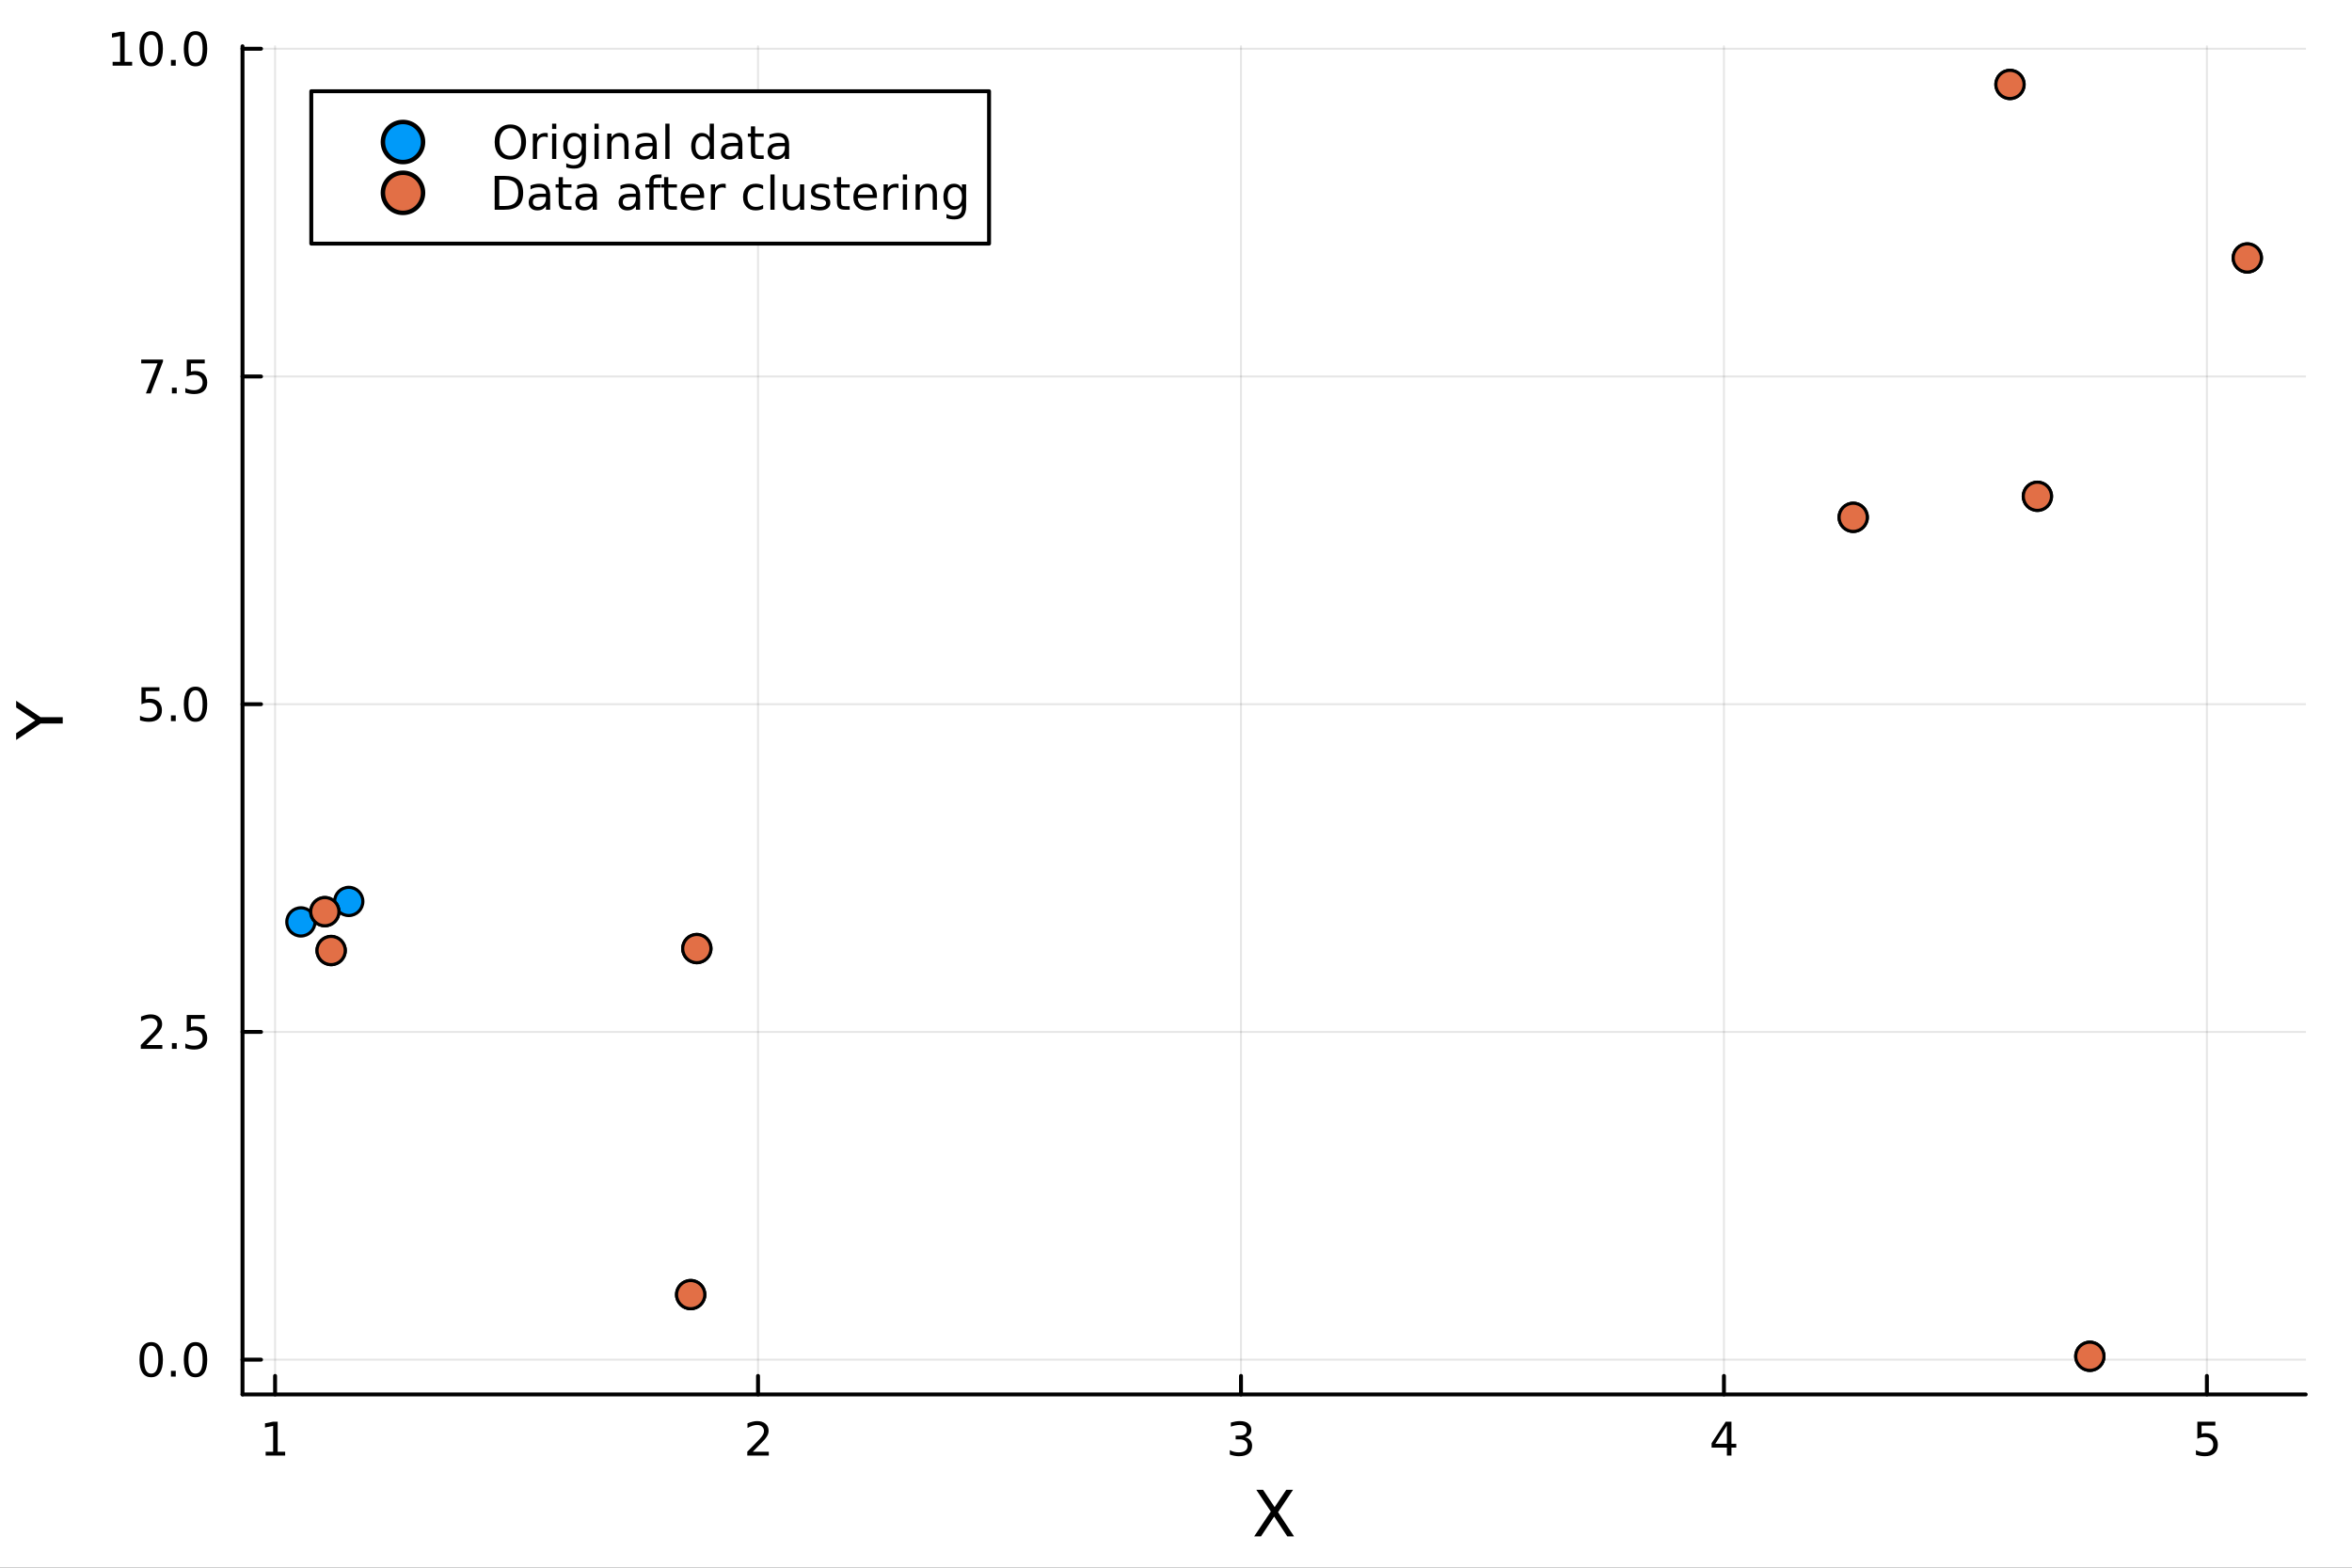 <?xml version="1.0" encoding="utf-8"?>
<svg xmlns="http://www.w3.org/2000/svg" xmlns:xlink="http://www.w3.org/1999/xlink" width="600" height="400" viewBox="0 0 2400 1600">
<rect x="0" y="0" width="2400" height="1600" fill="#333333" stroke="none"/>
<defs>
  <clipPath id="clip450">
    <rect x="0" y="0" width="2400" height="1600"/>
  </clipPath>
</defs>
<path clip-path="url(#clip450)" d="M0 1600 L2400 1600 L2400 0 L0 0  Z" fill="#ffffff" fill-rule="evenodd" fill-opacity="1"/>
<defs>
  <clipPath id="clip451">
    <rect x="480" y="0" width="1681" height="1600"/>
  </clipPath>
</defs>
<path clip-path="url(#clip450)" d="M247.459 1423.18 L2352.76 1423.18 L2352.76 47.244 L247.459 47.244  Z" fill="#ffffff" fill-rule="evenodd" fill-opacity="1"/>
<defs>
  <clipPath id="clip452">
    <rect x="247" y="47" width="2106" height="1377"/>
  </clipPath>
</defs>
<polyline clip-path="url(#clip452)" style="stroke:#000000; stroke-linecap:round; stroke-linejoin:round; stroke-width:2; stroke-opacity:0.1; fill:none" points="280.693,1423.18 280.693,47.244 "/>
<polyline clip-path="url(#clip452)" style="stroke:#000000; stroke-linecap:round; stroke-linejoin:round; stroke-width:2; stroke-opacity:0.1; fill:none" points="773.501,1423.18 773.501,47.244 "/>
<polyline clip-path="url(#clip452)" style="stroke:#000000; stroke-linecap:round; stroke-linejoin:round; stroke-width:2; stroke-opacity:0.1; fill:none" points="1266.31,1423.18 1266.31,47.244 "/>
<polyline clip-path="url(#clip452)" style="stroke:#000000; stroke-linecap:round; stroke-linejoin:round; stroke-width:2; stroke-opacity:0.1; fill:none" points="1759.12,1423.18 1759.12,47.244 "/>
<polyline clip-path="url(#clip452)" style="stroke:#000000; stroke-linecap:round; stroke-linejoin:round; stroke-width:2; stroke-opacity:0.1; fill:none" points="2251.93,1423.18 2251.93,47.244 "/>
<polyline clip-path="url(#clip450)" style="stroke:#000000; stroke-linecap:round; stroke-linejoin:round; stroke-width:4; stroke-opacity:1; fill:none" points="247.459,1423.18 2352.76,1423.18 "/>
<polyline clip-path="url(#clip450)" style="stroke:#000000; stroke-linecap:round; stroke-linejoin:round; stroke-width:4; stroke-opacity:1; fill:none" points="280.693,1423.18 280.693,1404.28 "/>
<polyline clip-path="url(#clip450)" style="stroke:#000000; stroke-linecap:round; stroke-linejoin:round; stroke-width:4; stroke-opacity:1; fill:none" points="773.501,1423.18 773.501,1404.28 "/>
<polyline clip-path="url(#clip450)" style="stroke:#000000; stroke-linecap:round; stroke-linejoin:round; stroke-width:4; stroke-opacity:1; fill:none" points="1266.31,1423.18 1266.31,1404.28 "/>
<polyline clip-path="url(#clip450)" style="stroke:#000000; stroke-linecap:round; stroke-linejoin:round; stroke-width:4; stroke-opacity:1; fill:none" points="1759.12,1423.18 1759.12,1404.28 "/>
<polyline clip-path="url(#clip450)" style="stroke:#000000; stroke-linecap:round; stroke-linejoin:round; stroke-width:4; stroke-opacity:1; fill:none" points="2251.93,1423.18 2251.93,1404.28 "/>
<path clip-path="url(#clip450)" d="M271.075 1481.64 L278.713 1481.64 L278.713 1455.28 L270.403 1456.95 L270.403 1452.69 L278.667 1451.02 L283.343 1451.02 L283.343 1481.64 L290.982 1481.64 L290.982 1485.58 L271.075 1485.58 L271.075 1481.64 Z" fill="#000000" fill-rule="nonzero" fill-opacity="1" /><path clip-path="url(#clip450)" d="M768.154 1481.64 L784.473 1481.64 L784.473 1485.58 L762.529 1485.58 L762.529 1481.64 Q765.191 1478.89 769.774 1474.26 Q774.381 1469.61 775.561 1468.27 Q777.807 1465.74 778.686 1464.01 Q779.589 1462.25 779.589 1460.56 Q779.589 1457.8 777.644 1456.07 Q775.723 1454.33 772.621 1454.33 Q770.422 1454.33 767.969 1455.09 Q765.538 1455.86 762.76 1457.41 L762.76 1452.69 Q765.584 1451.55 768.038 1450.97 Q770.492 1450.39 772.529 1450.39 Q777.899 1450.39 781.094 1453.08 Q784.288 1455.77 784.288 1460.26 Q784.288 1462.39 783.478 1464.31 Q782.691 1466.2 780.584 1468.8 Q780.006 1469.47 776.904 1472.69 Q773.802 1475.88 768.154 1481.64 Z" fill="#000000" fill-rule="nonzero" fill-opacity="1" /><path clip-path="url(#clip450)" d="M1270.56 1466.95 Q1273.91 1467.66 1275.79 1469.93 Q1277.69 1472.2 1277.69 1475.53 Q1277.69 1480.65 1274.17 1483.45 Q1270.65 1486.25 1264.17 1486.25 Q1261.99 1486.25 1259.68 1485.81 Q1257.39 1485.39 1254.93 1484.54 L1254.93 1480.02 Q1256.88 1481.16 1259.19 1481.74 Q1261.51 1482.32 1264.03 1482.32 Q1268.43 1482.32 1270.72 1480.58 Q1273.03 1478.84 1273.03 1475.53 Q1273.03 1472.48 1270.88 1470.77 Q1268.75 1469.03 1264.93 1469.03 L1260.9 1469.03 L1260.9 1465.19 L1265.12 1465.19 Q1268.57 1465.19 1270.4 1463.82 Q1272.22 1462.43 1272.22 1459.84 Q1272.22 1457.18 1270.33 1455.77 Q1268.45 1454.33 1264.93 1454.33 Q1263.01 1454.33 1260.81 1454.75 Q1258.61 1455.16 1255.97 1456.04 L1255.97 1451.88 Q1258.64 1451.14 1260.95 1450.77 Q1263.29 1450.39 1265.35 1450.39 Q1270.67 1450.39 1273.77 1452.83 Q1276.88 1455.23 1276.88 1459.35 Q1276.88 1462.22 1275.23 1464.21 Q1273.59 1466.18 1270.56 1466.95 Z" fill="#000000" fill-rule="nonzero" fill-opacity="1" /><path clip-path="url(#clip450)" d="M1762.13 1455.09 L1750.32 1473.54 L1762.13 1473.54 L1762.13 1455.09 M1760.9 1451.02 L1766.78 1451.02 L1766.78 1473.54 L1771.71 1473.54 L1771.71 1477.43 L1766.78 1477.43 L1766.78 1485.58 L1762.13 1485.58 L1762.13 1477.43 L1746.53 1477.43 L1746.53 1472.92 L1760.9 1451.02 Z" fill="#000000" fill-rule="nonzero" fill-opacity="1" /><path clip-path="url(#clip450)" d="M2242.2 1451.02 L2260.56 1451.02 L2260.56 1454.96 L2246.49 1454.96 L2246.49 1463.43 Q2247.51 1463.08 2248.52 1462.92 Q2249.54 1462.73 2250.56 1462.73 Q2256.35 1462.73 2259.73 1465.9 Q2263.11 1469.08 2263.11 1474.49 Q2263.11 1480.07 2259.63 1483.17 Q2256.16 1486.25 2249.84 1486.25 Q2247.67 1486.25 2245.4 1485.88 Q2243.15 1485.51 2240.75 1484.77 L2240.75 1480.07 Q2242.83 1481.2 2245.05 1481.76 Q2247.27 1482.32 2249.75 1482.32 Q2253.76 1482.32 2256.09 1480.21 Q2258.43 1478.1 2258.43 1474.49 Q2258.43 1470.88 2256.09 1468.77 Q2253.76 1466.67 2249.75 1466.67 Q2247.88 1466.67 2246 1467.08 Q2244.15 1467.5 2242.2 1468.38 L2242.2 1451.02 Z" fill="#000000" fill-rule="nonzero" fill-opacity="1" /><path clip-path="url(#clip450)" d="M1281.93 1520.52 L1288.84 1520.52 L1300.65 1538.19 L1312.52 1520.52 L1319.43 1520.52 L1304.15 1543.34 L1320.45 1568.04 L1313.54 1568.04 L1300.17 1547.83 L1286.71 1568.04 L1279.77 1568.04 L1296.73 1542.68 L1281.93 1520.52 Z" fill="#000000" fill-rule="nonzero" fill-opacity="1" /><polyline clip-path="url(#clip452)" style="stroke:#000000; stroke-linecap:round; stroke-linejoin:round; stroke-width:2; stroke-opacity:0.1; fill:none" points="247.459,1387.69 2352.76,1387.69 "/>
<polyline clip-path="url(#clip452)" style="stroke:#000000; stroke-linecap:round; stroke-linejoin:round; stroke-width:2; stroke-opacity:0.1; fill:none" points="247.459,1053.2 2352.76,1053.2 "/>
<polyline clip-path="url(#clip452)" style="stroke:#000000; stroke-linecap:round; stroke-linejoin:round; stroke-width:2; stroke-opacity:0.1; fill:none" points="247.459,718.719 2352.76,718.719 "/>
<polyline clip-path="url(#clip452)" style="stroke:#000000; stroke-linecap:round; stroke-linejoin:round; stroke-width:2; stroke-opacity:0.1; fill:none" points="247.459,384.233 2352.76,384.233 "/>
<polyline clip-path="url(#clip452)" style="stroke:#000000; stroke-linecap:round; stroke-linejoin:round; stroke-width:2; stroke-opacity:0.1; fill:none" points="247.459,49.748 2352.76,49.748 "/>
<polyline clip-path="url(#clip450)" style="stroke:#000000; stroke-linecap:round; stroke-linejoin:round; stroke-width:4; stroke-opacity:1; fill:none" points="247.459,1423.18 247.459,47.244 "/>
<polyline clip-path="url(#clip450)" style="stroke:#000000; stroke-linecap:round; stroke-linejoin:round; stroke-width:4; stroke-opacity:1; fill:none" points="247.459,1387.69 266.356,1387.69 "/>
<polyline clip-path="url(#clip450)" style="stroke:#000000; stroke-linecap:round; stroke-linejoin:round; stroke-width:4; stroke-opacity:1; fill:none" points="247.459,1053.2 266.356,1053.2 "/>
<polyline clip-path="url(#clip450)" style="stroke:#000000; stroke-linecap:round; stroke-linejoin:round; stroke-width:4; stroke-opacity:1; fill:none" points="247.459,718.719 266.356,718.719 "/>
<polyline clip-path="url(#clip450)" style="stroke:#000000; stroke-linecap:round; stroke-linejoin:round; stroke-width:4; stroke-opacity:1; fill:none" points="247.459,384.233 266.356,384.233 "/>
<polyline clip-path="url(#clip450)" style="stroke:#000000; stroke-linecap:round; stroke-linejoin:round; stroke-width:4; stroke-opacity:1; fill:none" points="247.459,49.748 266.356,49.748 "/>
<path clip-path="url(#clip450)" d="M154.283 1373.49 Q150.672 1373.49 148.843 1377.05 Q147.038 1380.59 147.038 1387.72 Q147.038 1394.83 148.843 1398.4 Q150.672 1401.94 154.283 1401.94 Q157.917 1401.94 159.723 1398.4 Q161.552 1394.83 161.552 1387.72 Q161.552 1380.59 159.723 1377.05 Q157.917 1373.49 154.283 1373.49 M154.283 1369.78 Q160.093 1369.78 163.149 1374.39 Q166.227 1378.97 166.227 1387.72 Q166.227 1396.45 163.149 1401.06 Q160.093 1405.64 154.283 1405.64 Q148.473 1405.64 145.394 1401.06 Q142.339 1396.45 142.339 1387.72 Q142.339 1378.97 145.394 1374.39 Q148.473 1369.78 154.283 1369.78 Z" fill="#000000" fill-rule="nonzero" fill-opacity="1" /><path clip-path="url(#clip450)" d="M174.445 1399.09 L179.329 1399.09 L179.329 1404.97 L174.445 1404.97 L174.445 1399.09 Z" fill="#000000" fill-rule="nonzero" fill-opacity="1" /><path clip-path="url(#clip450)" d="M199.514 1373.49 Q195.903 1373.49 194.075 1377.05 Q192.269 1380.59 192.269 1387.72 Q192.269 1394.83 194.075 1398.4 Q195.903 1401.94 199.514 1401.94 Q203.149 1401.94 204.954 1398.4 Q206.783 1394.83 206.783 1387.72 Q206.783 1380.59 204.954 1377.05 Q203.149 1373.49 199.514 1373.49 M199.514 1369.78 Q205.324 1369.78 208.38 1374.39 Q211.459 1378.97 211.459 1387.72 Q211.459 1396.45 208.38 1401.06 Q205.324 1405.64 199.514 1405.64 Q193.704 1405.64 190.625 1401.06 Q187.57 1396.45 187.57 1387.72 Q187.57 1378.97 190.625 1374.39 Q193.704 1369.78 199.514 1369.78 Z" fill="#000000" fill-rule="nonzero" fill-opacity="1" /><path clip-path="url(#clip450)" d="M149.306 1066.55 L165.626 1066.55 L165.626 1070.48 L143.681 1070.48 L143.681 1066.55 Q146.343 1063.79 150.927 1059.16 Q155.533 1054.51 156.714 1053.17 Q158.959 1050.65 159.839 1048.91 Q160.741 1047.15 160.741 1045.46 Q160.741 1042.71 158.797 1040.97 Q156.876 1039.23 153.774 1039.23 Q151.575 1039.23 149.121 1040 Q146.691 1040.76 143.913 1042.31 L143.913 1037.59 Q146.737 1036.46 149.191 1035.88 Q151.644 1035.3 153.681 1035.3 Q159.052 1035.3 162.246 1037.98 Q165.44 1040.67 165.44 1045.16 Q165.44 1047.29 164.63 1049.21 Q163.843 1051.11 161.737 1053.7 Q161.158 1054.37 158.056 1057.59 Q154.954 1060.79 149.306 1066.55 Z" fill="#000000" fill-rule="nonzero" fill-opacity="1" /><path clip-path="url(#clip450)" d="M175.44 1064.6 L180.325 1064.6 L180.325 1070.48 L175.44 1070.48 L175.44 1064.6 Z" fill="#000000" fill-rule="nonzero" fill-opacity="1" /><path clip-path="url(#clip450)" d="M190.556 1035.92 L208.912 1035.92 L208.912 1039.86 L194.838 1039.86 L194.838 1048.33 Q195.857 1047.98 196.875 1047.82 Q197.894 1047.64 198.912 1047.64 Q204.699 1047.64 208.079 1050.81 Q211.459 1053.98 211.459 1059.4 Q211.459 1064.97 207.987 1068.08 Q204.514 1071.16 198.195 1071.16 Q196.019 1071.16 193.75 1070.78 Q191.505 1070.41 189.098 1069.67 L189.098 1064.97 Q191.181 1066.11 193.403 1066.66 Q195.625 1067.22 198.102 1067.22 Q202.107 1067.22 204.445 1065.11 Q206.783 1063.01 206.783 1059.4 Q206.783 1055.79 204.445 1053.68 Q202.107 1051.57 198.102 1051.57 Q196.227 1051.57 194.352 1051.99 Q192.5 1052.41 190.556 1053.29 L190.556 1035.92 Z" fill="#000000" fill-rule="nonzero" fill-opacity="1" /><path clip-path="url(#clip450)" d="M144.329 701.439 L162.686 701.439 L162.686 705.374 L148.612 705.374 L148.612 713.846 Q149.63 713.499 150.649 713.337 Q151.667 713.152 152.686 713.152 Q158.473 713.152 161.852 716.323 Q165.232 719.494 165.232 724.911 Q165.232 730.489 161.76 733.591 Q158.288 736.67 151.968 736.67 Q149.792 736.67 147.524 736.3 Q145.279 735.929 142.871 735.189 L142.871 730.489 Q144.954 731.624 147.177 732.179 Q149.399 732.735 151.876 732.735 Q155.88 732.735 158.218 730.628 Q160.556 728.522 160.556 724.911 Q160.556 721.3 158.218 719.193 Q155.88 717.087 151.876 717.087 Q150.001 717.087 148.126 717.503 Q146.274 717.92 144.329 718.8 L144.329 701.439 Z" fill="#000000" fill-rule="nonzero" fill-opacity="1" /><path clip-path="url(#clip450)" d="M174.445 730.119 L179.329 730.119 L179.329 735.999 L174.445 735.999 L174.445 730.119 Z" fill="#000000" fill-rule="nonzero" fill-opacity="1" /><path clip-path="url(#clip450)" d="M199.514 704.517 Q195.903 704.517 194.075 708.082 Q192.269 711.624 192.269 718.753 Q192.269 725.86 194.075 729.425 Q195.903 732.966 199.514 732.966 Q203.149 732.966 204.954 729.425 Q206.783 725.86 206.783 718.753 Q206.783 711.624 204.954 708.082 Q203.149 704.517 199.514 704.517 M199.514 700.814 Q205.324 700.814 208.38 705.42 Q211.459 710.003 211.459 718.753 Q211.459 727.48 208.38 732.087 Q205.324 736.67 199.514 736.67 Q193.704 736.67 190.625 732.087 Q187.57 727.48 187.57 718.753 Q187.57 710.003 190.625 705.42 Q193.704 700.814 199.514 700.814 Z" fill="#000000" fill-rule="nonzero" fill-opacity="1" /><path clip-path="url(#clip450)" d="M144.098 366.953 L166.32 366.953 L166.32 368.944 L153.774 401.513 L148.89 401.513 L160.695 370.889 L144.098 370.889 L144.098 366.953 Z" fill="#000000" fill-rule="nonzero" fill-opacity="1" /><path clip-path="url(#clip450)" d="M175.44 395.634 L180.325 395.634 L180.325 401.513 L175.44 401.513 L175.44 395.634 Z" fill="#000000" fill-rule="nonzero" fill-opacity="1" /><path clip-path="url(#clip450)" d="M190.556 366.953 L208.912 366.953 L208.912 370.889 L194.838 370.889 L194.838 379.361 Q195.857 379.014 196.875 378.852 Q197.894 378.666 198.912 378.666 Q204.699 378.666 208.079 381.838 Q211.459 385.009 211.459 390.426 Q211.459 396.004 207.987 399.106 Q204.514 402.185 198.195 402.185 Q196.019 402.185 193.75 401.814 Q191.505 401.444 189.098 400.703 L189.098 396.004 Q191.181 397.138 193.403 397.694 Q195.625 398.25 198.102 398.25 Q202.107 398.25 204.445 396.143 Q206.783 394.037 206.783 390.426 Q206.783 386.814 204.445 384.708 Q202.107 382.601 198.102 382.601 Q196.227 382.601 194.352 383.018 Q192.5 383.435 190.556 384.314 L190.556 366.953 Z" fill="#000000" fill-rule="nonzero" fill-opacity="1" /><path clip-path="url(#clip450)" d="M114.931 63.093 L122.57 63.093 L122.57 36.727 L114.26 38.394 L114.26 34.135 L122.524 32.468 L127.2 32.468 L127.2 63.093 L134.839 63.093 L134.839 67.028 L114.931 67.028 L114.931 63.093 Z" fill="#000000" fill-rule="nonzero" fill-opacity="1" /><path clip-path="url(#clip450)" d="M154.283 35.547 Q150.672 35.547 148.843 39.112 Q147.038 42.653 147.038 49.783 Q147.038 56.889 148.843 60.454 Q150.672 63.996 154.283 63.996 Q157.917 63.996 159.723 60.454 Q161.552 56.889 161.552 49.783 Q161.552 42.653 159.723 39.112 Q157.917 35.547 154.283 35.547 M154.283 31.843 Q160.093 31.843 163.149 36.45 Q166.227 41.033 166.227 49.783 Q166.227 58.51 163.149 63.116 Q160.093 67.699 154.283 67.699 Q148.473 67.699 145.394 63.116 Q142.339 58.51 142.339 49.783 Q142.339 41.033 145.394 36.45 Q148.473 31.843 154.283 31.843 Z" fill="#000000" fill-rule="nonzero" fill-opacity="1" /><path clip-path="url(#clip450)" d="M174.445 61.148 L179.329 61.148 L179.329 67.028 L174.445 67.028 L174.445 61.148 Z" fill="#000000" fill-rule="nonzero" fill-opacity="1" /><path clip-path="url(#clip450)" d="M199.514 35.547 Q195.903 35.547 194.075 39.112 Q192.269 42.653 192.269 49.783 Q192.269 56.889 194.075 60.454 Q195.903 63.996 199.514 63.996 Q203.149 63.996 204.954 60.454 Q206.783 56.889 206.783 49.783 Q206.783 42.653 204.954 39.112 Q203.149 35.547 199.514 35.547 M199.514 31.843 Q205.324 31.843 208.38 36.45 Q211.459 41.033 211.459 49.783 Q211.459 58.51 208.38 63.116 Q205.324 67.699 199.514 67.699 Q193.704 67.699 190.625 63.116 Q187.57 58.51 187.57 49.783 Q187.57 41.033 190.625 36.45 Q193.704 31.843 199.514 31.843 Z" fill="#000000" fill-rule="nonzero" fill-opacity="1" /><path clip-path="url(#clip450)" d="M16.484 755.248 L16.484 748.341 L36.027 735.164 L16.484 722.083 L16.484 715.176 L41.374 731.981 L64.004 731.981 L64.004 738.443 L41.374 738.443 L16.484 755.248 Z" fill="#000000" fill-rule="nonzero" fill-opacity="1" /><circle clip-path="url(#clip452)" cx="704.778" cy="1321.3" r="14.4" fill="#009af9" fill-rule="evenodd" fill-opacity="1" stroke="#000000" stroke-opacity="1" stroke-width="3.2"/>
<circle clip-path="url(#clip452)" cx="307.043" cy="940.914" r="14.4" fill="#009af9" fill-rule="evenodd" fill-opacity="1" stroke="#000000" stroke-opacity="1" stroke-width="3.2"/>
<circle clip-path="url(#clip452)" cx="355.867" cy="920.012" r="14.4" fill="#009af9" fill-rule="evenodd" fill-opacity="1" stroke="#000000" stroke-opacity="1" stroke-width="3.2"/>
<circle clip-path="url(#clip452)" cx="711.037" cy="968.127" r="14.4" fill="#009af9" fill-rule="evenodd" fill-opacity="1" stroke="#000000" stroke-opacity="1" stroke-width="3.2"/>
<circle clip-path="url(#clip452)" cx="337.885" cy="970.117" r="14.4" fill="#009af9" fill-rule="evenodd" fill-opacity="1" stroke="#000000" stroke-opacity="1" stroke-width="3.2"/>
<circle clip-path="url(#clip452)" cx="2293.17" cy="263.284" r="14.4" fill="#009af9" fill-rule="evenodd" fill-opacity="1" stroke="#000000" stroke-opacity="1" stroke-width="3.2"/>
<circle clip-path="url(#clip452)" cx="2051.01" cy="86.186" r="14.4" fill="#009af9" fill-rule="evenodd" fill-opacity="1" stroke="#000000" stroke-opacity="1" stroke-width="3.2"/>
<circle clip-path="url(#clip452)" cx="2078.98" cy="506.52" r="14.4" fill="#009af9" fill-rule="evenodd" fill-opacity="1" stroke="#000000" stroke-opacity="1" stroke-width="3.2"/>
<circle clip-path="url(#clip452)" cx="1891.02" cy="527.988" r="14.4" fill="#009af9" fill-rule="evenodd" fill-opacity="1" stroke="#000000" stroke-opacity="1" stroke-width="3.2"/>
<circle clip-path="url(#clip452)" cx="2132.51" cy="1384.24" r="14.4" fill="#009af9" fill-rule="evenodd" fill-opacity="1" stroke="#000000" stroke-opacity="1" stroke-width="3.2"/>
<circle clip-path="url(#clip452)" cx="704.778" cy="1321.3" r="14.4" fill="#e26f46" fill-rule="evenodd" fill-opacity="1" stroke="#000000" stroke-opacity="1" stroke-width="3.2"/>
<circle clip-path="url(#clip452)" cx="331.455" cy="930.463" r="14.4" fill="#e26f46" fill-rule="evenodd" fill-opacity="1" stroke="#000000" stroke-opacity="1" stroke-width="3.2"/>
<circle clip-path="url(#clip452)" cx="331.455" cy="930.463" r="14.4" fill="#e26f46" fill-rule="evenodd" fill-opacity="1" stroke="#000000" stroke-opacity="1" stroke-width="3.2"/>
<circle clip-path="url(#clip452)" cx="711.037" cy="968.127" r="14.4" fill="#e26f46" fill-rule="evenodd" fill-opacity="1" stroke="#000000" stroke-opacity="1" stroke-width="3.2"/>
<circle clip-path="url(#clip452)" cx="337.885" cy="970.117" r="14.4" fill="#e26f46" fill-rule="evenodd" fill-opacity="1" stroke="#000000" stroke-opacity="1" stroke-width="3.2"/>
<circle clip-path="url(#clip452)" cx="2293.17" cy="263.284" r="14.4" fill="#e26f46" fill-rule="evenodd" fill-opacity="1" stroke="#000000" stroke-opacity="1" stroke-width="3.2"/>
<circle clip-path="url(#clip452)" cx="2051.01" cy="86.186" r="14.4" fill="#e26f46" fill-rule="evenodd" fill-opacity="1" stroke="#000000" stroke-opacity="1" stroke-width="3.2"/>
<circle clip-path="url(#clip452)" cx="2078.98" cy="506.52" r="14.4" fill="#e26f46" fill-rule="evenodd" fill-opacity="1" stroke="#000000" stroke-opacity="1" stroke-width="3.2"/>
<circle clip-path="url(#clip452)" cx="1891.02" cy="527.988" r="14.4" fill="#e26f46" fill-rule="evenodd" fill-opacity="1" stroke="#000000" stroke-opacity="1" stroke-width="3.2"/>
<circle clip-path="url(#clip452)" cx="2132.51" cy="1384.24" r="14.4" fill="#e26f46" fill-rule="evenodd" fill-opacity="1" stroke="#000000" stroke-opacity="1" stroke-width="3.2"/>
<path clip-path="url(#clip450)" d="M317.635 248.629 L1009.23 248.629 L1009.23 93.109 L317.635 93.109  Z" fill="#ffffff" fill-rule="evenodd" fill-opacity="1"/>
<polyline clip-path="url(#clip450)" style="stroke:#000000; stroke-linecap:round; stroke-linejoin:round; stroke-width:4; stroke-opacity:1; fill:none" points="317.635,248.629 1009.23,248.629 1009.23,93.109 317.635,93.109 317.635,248.629 "/>
<circle clip-path="url(#clip450)" cx="411.204" cy="144.949" r="20.48" fill="#009af9" fill-rule="evenodd" fill-opacity="1" stroke="#000000" stroke-opacity="1" stroke-width="4.551"/>
<path clip-path="url(#clip450)" d="M520.791 130.84 Q515.699 130.84 512.689 134.636 Q509.703 138.432 509.703 144.983 Q509.703 151.511 512.689 155.307 Q515.699 159.104 520.791 159.104 Q525.884 159.104 528.847 155.307 Q531.833 151.511 531.833 144.983 Q531.833 138.432 528.847 134.636 Q525.884 130.84 520.791 130.84 M520.791 127.044 Q528.06 127.044 532.412 131.928 Q536.763 136.789 536.763 144.983 Q536.763 153.155 532.412 158.039 Q528.06 162.9 520.791 162.9 Q513.5 162.9 509.125 158.039 Q504.773 153.178 504.773 144.983 Q504.773 136.789 509.125 131.928 Q513.5 127.044 520.791 127.044 Z" fill="#000000" fill-rule="nonzero" fill-opacity="1" /><path clip-path="url(#clip450)" d="M558.916 140.284 Q558.198 139.868 557.342 139.682 Q556.509 139.474 555.49 139.474 Q551.879 139.474 549.935 141.835 Q548.013 144.173 548.013 148.571 L548.013 162.229 L543.731 162.229 L543.731 136.303 L548.013 136.303 L548.013 140.331 Q549.356 137.969 551.509 136.835 Q553.661 135.678 556.74 135.678 Q557.18 135.678 557.712 135.747 Q558.245 135.794 558.893 135.909 L558.916 140.284 Z" fill="#000000" fill-rule="nonzero" fill-opacity="1" /><path clip-path="url(#clip450)" d="M563.384 136.303 L567.643 136.303 L567.643 162.229 L563.384 162.229 L563.384 136.303 M563.384 126.21 L567.643 126.21 L567.643 131.604 L563.384 131.604 L563.384 126.21 Z" fill="#000000" fill-rule="nonzero" fill-opacity="1" /><path clip-path="url(#clip450)" d="M593.615 148.965 Q593.615 144.335 591.694 141.789 Q589.796 139.243 586.346 139.243 Q582.921 139.243 580.999 141.789 Q579.101 144.335 579.101 148.965 Q579.101 153.571 580.999 156.118 Q582.921 158.664 586.346 158.664 Q589.796 158.664 591.694 156.118 Q593.615 153.571 593.615 148.965 M597.874 159.011 Q597.874 165.631 594.934 168.849 Q591.995 172.09 585.93 172.09 Q583.684 172.09 581.694 171.742 Q579.703 171.418 577.828 170.724 L577.828 166.58 Q579.703 167.599 581.532 168.085 Q583.36 168.571 585.258 168.571 Q589.448 168.571 591.532 166.372 Q593.615 164.196 593.615 159.775 L593.615 157.668 Q592.295 159.96 590.235 161.094 Q588.175 162.229 585.305 162.229 Q580.536 162.229 577.62 158.594 Q574.703 154.96 574.703 148.965 Q574.703 142.946 577.62 139.312 Q580.536 135.678 585.305 135.678 Q588.175 135.678 590.235 136.812 Q592.295 137.946 593.615 140.238 L593.615 136.303 L597.874 136.303 L597.874 159.011 Z" fill="#000000" fill-rule="nonzero" fill-opacity="1" /><path clip-path="url(#clip450)" d="M606.647 136.303 L610.907 136.303 L610.907 162.229 L606.647 162.229 L606.647 136.303 M606.647 126.21 L610.907 126.21 L610.907 131.604 L606.647 131.604 L606.647 126.21 Z" fill="#000000" fill-rule="nonzero" fill-opacity="1" /><path clip-path="url(#clip450)" d="M641.369 146.581 L641.369 162.229 L637.11 162.229 L637.11 146.719 Q637.11 143.039 635.675 141.21 Q634.24 139.382 631.369 139.382 Q627.92 139.382 625.93 141.581 Q623.939 143.78 623.939 147.576 L623.939 162.229 L619.656 162.229 L619.656 136.303 L623.939 136.303 L623.939 140.331 Q625.467 137.993 627.527 136.835 Q629.61 135.678 632.318 135.678 Q636.786 135.678 639.078 138.456 Q641.369 141.21 641.369 146.581 Z" fill="#000000" fill-rule="nonzero" fill-opacity="1" /><path clip-path="url(#clip450)" d="M661.647 149.196 Q656.485 149.196 654.494 150.377 Q652.504 151.557 652.504 154.405 Q652.504 156.673 653.985 158.016 Q655.49 159.335 658.059 159.335 Q661.601 159.335 663.73 156.835 Q665.883 154.312 665.883 150.145 L665.883 149.196 L661.647 149.196 M670.142 147.437 L670.142 162.229 L665.883 162.229 L665.883 158.293 Q664.425 160.655 662.249 161.789 Q660.073 162.9 656.925 162.9 Q652.943 162.9 650.582 160.678 Q648.244 158.432 648.244 154.682 Q648.244 150.307 651.161 148.085 Q654.101 145.863 659.911 145.863 L665.883 145.863 L665.883 145.446 Q665.883 142.507 663.939 140.909 Q662.017 139.289 658.522 139.289 Q656.3 139.289 654.193 139.821 Q652.087 140.354 650.142 141.419 L650.142 137.483 Q652.48 136.581 654.679 136.141 Q656.878 135.678 658.962 135.678 Q664.587 135.678 667.365 138.594 Q670.142 141.511 670.142 147.437 Z" fill="#000000" fill-rule="nonzero" fill-opacity="1" /><path clip-path="url(#clip450)" d="M678.915 126.21 L683.175 126.21 L683.175 162.229 L678.915 162.229 L678.915 126.21 Z" fill="#000000" fill-rule="nonzero" fill-opacity="1" /><path clip-path="url(#clip450)" d="M724.216 140.238 L724.216 126.21 L728.475 126.21 L728.475 162.229 L724.216 162.229 L724.216 158.34 Q722.873 160.655 720.813 161.789 Q718.776 162.9 715.906 162.9 Q711.207 162.9 708.244 159.15 Q705.304 155.4 705.304 149.289 Q705.304 143.178 708.244 139.428 Q711.207 135.678 715.906 135.678 Q718.776 135.678 720.813 136.812 Q722.873 137.923 724.216 140.238 M709.702 149.289 Q709.702 153.988 711.624 156.673 Q713.568 159.335 716.948 159.335 Q720.327 159.335 722.272 156.673 Q724.216 153.988 724.216 149.289 Q724.216 144.59 722.272 141.928 Q720.327 139.243 716.948 139.243 Q713.568 139.243 711.624 141.928 Q709.702 144.59 709.702 149.289 Z" fill="#000000" fill-rule="nonzero" fill-opacity="1" /><path clip-path="url(#clip450)" d="M749.031 149.196 Q743.869 149.196 741.878 150.377 Q739.887 151.557 739.887 154.405 Q739.887 156.673 741.369 158.016 Q742.873 159.335 745.443 159.335 Q748.984 159.335 751.114 156.835 Q753.267 154.312 753.267 150.145 L753.267 149.196 L749.031 149.196 M757.526 147.437 L757.526 162.229 L753.267 162.229 L753.267 158.293 Q751.809 160.655 749.633 161.789 Q747.457 162.9 744.309 162.9 Q740.327 162.9 737.966 160.678 Q735.628 158.432 735.628 154.682 Q735.628 150.307 738.545 148.085 Q741.485 145.863 747.295 145.863 L753.267 145.863 L753.267 145.446 Q753.267 142.507 751.322 140.909 Q749.401 139.289 745.906 139.289 Q743.684 139.289 741.577 139.821 Q739.471 140.354 737.526 141.419 L737.526 137.483 Q739.864 136.581 742.063 136.141 Q744.262 135.678 746.346 135.678 Q751.971 135.678 754.748 138.594 Q757.526 141.511 757.526 147.437 Z" fill="#000000" fill-rule="nonzero" fill-opacity="1" /><path clip-path="url(#clip450)" d="M770.512 128.942 L770.512 136.303 L779.285 136.303 L779.285 139.613 L770.512 139.613 L770.512 153.687 Q770.512 156.858 771.369 157.761 Q772.248 158.664 774.91 158.664 L779.285 158.664 L779.285 162.229 L774.91 162.229 Q769.98 162.229 768.105 160.4 Q766.23 158.548 766.23 153.687 L766.23 139.613 L763.105 139.613 L763.105 136.303 L766.23 136.303 L766.23 128.942 L770.512 128.942 Z" fill="#000000" fill-rule="nonzero" fill-opacity="1" /><path clip-path="url(#clip450)" d="M796.669 149.196 Q791.507 149.196 789.517 150.377 Q787.526 151.557 787.526 154.405 Q787.526 156.673 789.007 158.016 Q790.512 159.335 793.081 159.335 Q796.623 159.335 798.753 156.835 Q800.905 154.312 800.905 150.145 L800.905 149.196 L796.669 149.196 M805.165 147.437 L805.165 162.229 L800.905 162.229 L800.905 158.293 Q799.447 160.655 797.271 161.789 Q795.095 162.9 791.947 162.9 Q787.966 162.9 785.605 160.678 Q783.267 158.432 783.267 154.682 Q783.267 150.307 786.183 148.085 Q789.123 145.863 794.933 145.863 L800.905 145.863 L800.905 145.446 Q800.905 142.507 798.961 140.909 Q797.04 139.289 793.544 139.289 Q791.322 139.289 789.216 139.821 Q787.109 140.354 785.165 141.419 L785.165 137.483 Q787.503 136.581 789.702 136.141 Q791.901 135.678 793.984 135.678 Q799.609 135.678 802.387 138.594 Q805.165 141.511 805.165 147.437 Z" fill="#000000" fill-rule="nonzero" fill-opacity="1" /><circle clip-path="url(#clip450)" cx="411.204" cy="196.789" r="20.48" fill="#e26f46" fill-rule="evenodd" fill-opacity="1" stroke="#000000" stroke-opacity="1" stroke-width="4.551"/>
<path clip-path="url(#clip450)" d="M509.449 183.351 L509.449 210.226 L515.097 210.226 Q522.25 210.226 525.56 206.985 Q528.893 203.745 528.893 196.754 Q528.893 189.809 525.56 186.592 Q522.25 183.351 515.097 183.351 L509.449 183.351 M504.773 179.509 L514.379 179.509 Q524.425 179.509 529.125 183.698 Q533.824 187.865 533.824 196.754 Q533.824 205.689 529.101 209.879 Q524.379 214.069 514.379 214.069 L504.773 214.069 L504.773 179.509 Z" fill="#000000" fill-rule="nonzero" fill-opacity="1" /><path clip-path="url(#clip450)" d="M552.874 201.036 Q547.712 201.036 545.722 202.217 Q543.731 203.397 543.731 206.245 Q543.731 208.513 545.212 209.856 Q546.717 211.175 549.286 211.175 Q552.828 211.175 554.958 208.675 Q557.11 206.152 557.11 201.985 L557.11 201.036 L552.874 201.036 M561.37 199.277 L561.37 214.069 L557.11 214.069 L557.11 210.133 Q555.652 212.495 553.476 213.629 Q551.3 214.74 548.152 214.74 Q544.171 214.74 541.81 212.518 Q539.472 210.272 539.472 206.522 Q539.472 202.147 542.388 199.925 Q545.328 197.703 551.138 197.703 L557.11 197.703 L557.11 197.286 Q557.11 194.347 555.166 192.749 Q553.245 191.129 549.749 191.129 Q547.527 191.129 545.421 191.661 Q543.314 192.194 541.37 193.259 L541.37 189.323 Q543.708 188.421 545.907 187.981 Q548.106 187.518 550.189 187.518 Q555.814 187.518 558.592 190.434 Q561.37 193.351 561.37 199.277 Z" fill="#000000" fill-rule="nonzero" fill-opacity="1" /><path clip-path="url(#clip450)" d="M574.356 180.782 L574.356 188.143 L583.129 188.143 L583.129 191.453 L574.356 191.453 L574.356 205.527 Q574.356 208.698 575.212 209.601 Q576.092 210.504 578.754 210.504 L583.129 210.504 L583.129 214.069 L578.754 214.069 Q573.823 214.069 571.948 212.24 Q570.073 210.388 570.073 205.527 L570.073 191.453 L566.948 191.453 L566.948 188.143 L570.073 188.143 L570.073 180.782 L574.356 180.782 Z" fill="#000000" fill-rule="nonzero" fill-opacity="1" /><path clip-path="url(#clip450)" d="M600.513 201.036 Q595.351 201.036 593.36 202.217 Q591.37 203.397 591.37 206.245 Q591.37 208.513 592.851 209.856 Q594.356 211.175 596.925 211.175 Q600.467 211.175 602.596 208.675 Q604.749 206.152 604.749 201.985 L604.749 201.036 L600.513 201.036 M609.008 199.277 L609.008 214.069 L604.749 214.069 L604.749 210.133 Q603.291 212.495 601.115 213.629 Q598.939 214.74 595.791 214.74 Q591.809 214.74 589.448 212.518 Q587.11 210.272 587.11 206.522 Q587.11 202.147 590.027 199.925 Q592.967 197.703 598.777 197.703 L604.749 197.703 L604.749 197.286 Q604.749 194.347 602.805 192.749 Q600.883 191.129 597.388 191.129 Q595.166 191.129 593.059 191.661 Q590.953 192.194 589.008 193.259 L589.008 189.323 Q591.346 188.421 593.545 187.981 Q595.745 187.518 597.828 187.518 Q603.453 187.518 606.231 190.434 Q609.008 193.351 609.008 199.277 Z" fill="#000000" fill-rule="nonzero" fill-opacity="1" /><path clip-path="url(#clip450)" d="M644.633 201.036 Q639.471 201.036 637.48 202.217 Q635.49 203.397 635.49 206.245 Q635.49 208.513 636.971 209.856 Q638.476 211.175 641.045 211.175 Q644.587 211.175 646.716 208.675 Q648.869 206.152 648.869 201.985 L648.869 201.036 L644.633 201.036 M653.128 199.277 L653.128 214.069 L648.869 214.069 L648.869 210.133 Q647.411 212.495 645.235 213.629 Q643.059 214.74 639.911 214.74 Q635.93 214.74 633.568 212.518 Q631.23 210.272 631.23 206.522 Q631.23 202.147 634.147 199.925 Q637.087 197.703 642.897 197.703 L648.869 197.703 L648.869 197.286 Q648.869 194.347 646.925 192.749 Q645.004 191.129 641.508 191.129 Q639.286 191.129 637.18 191.661 Q635.073 192.194 633.129 193.259 L633.129 189.323 Q635.467 188.421 637.666 187.981 Q639.865 187.518 641.948 187.518 Q647.573 187.518 650.351 190.434 Q653.128 193.351 653.128 199.277 Z" fill="#000000" fill-rule="nonzero" fill-opacity="1" /><path clip-path="url(#clip450)" d="M675.027 178.05 L675.027 181.592 L670.952 181.592 Q668.661 181.592 667.758 182.518 Q666.878 183.444 666.878 185.851 L666.878 188.143 L673.892 188.143 L673.892 191.453 L666.878 191.453 L666.878 214.069 L662.596 214.069 L662.596 191.453 L658.522 191.453 L658.522 188.143 L662.596 188.143 L662.596 186.337 Q662.596 182.009 664.61 180.041 Q666.624 178.05 670.999 178.05 L675.027 178.05 Z" fill="#000000" fill-rule="nonzero" fill-opacity="1" /><path clip-path="url(#clip450)" d="M681.971 180.782 L681.971 188.143 L690.744 188.143 L690.744 191.453 L681.971 191.453 L681.971 205.527 Q681.971 208.698 682.827 209.601 Q683.707 210.504 686.369 210.504 L690.744 210.504 L690.744 214.069 L686.369 214.069 Q681.439 214.069 679.564 212.24 Q677.689 210.388 677.689 205.527 L677.689 191.453 L674.564 191.453 L674.564 188.143 L677.689 188.143 L677.689 180.782 L681.971 180.782 Z" fill="#000000" fill-rule="nonzero" fill-opacity="1" /><path clip-path="url(#clip450)" d="M718.522 200.041 L718.522 202.124 L698.938 202.124 Q699.216 206.522 701.577 208.837 Q703.962 211.129 708.198 211.129 Q710.651 211.129 712.943 210.527 Q715.258 209.925 717.526 208.721 L717.526 212.749 Q715.235 213.721 712.827 214.231 Q710.42 214.74 707.943 214.74 Q701.739 214.74 698.105 211.129 Q694.494 207.518 694.494 201.36 Q694.494 194.995 697.92 191.268 Q701.369 187.518 707.202 187.518 Q712.434 187.518 715.466 190.897 Q718.522 194.254 718.522 200.041 M714.262 198.791 Q714.216 195.296 712.295 193.212 Q710.397 191.129 707.249 191.129 Q703.684 191.129 701.531 193.143 Q699.401 195.157 699.077 198.814 L714.262 198.791 Z" fill="#000000" fill-rule="nonzero" fill-opacity="1" /><path clip-path="url(#clip450)" d="M740.535 192.124 Q739.818 191.708 738.961 191.522 Q738.128 191.314 737.11 191.314 Q733.498 191.314 731.554 193.675 Q729.633 196.013 729.633 200.411 L729.633 214.069 L725.35 214.069 L725.35 188.143 L729.633 188.143 L729.633 192.171 Q730.975 189.809 733.128 188.675 Q735.281 187.518 738.36 187.518 Q738.799 187.518 739.332 187.587 Q739.864 187.634 740.512 187.749 L740.535 192.124 Z" fill="#000000" fill-rule="nonzero" fill-opacity="1" /><path clip-path="url(#clip450)" d="M778.73 189.138 L778.73 193.12 Q776.924 192.124 775.095 191.638 Q773.29 191.129 771.438 191.129 Q767.295 191.129 765.003 193.768 Q762.711 196.384 762.711 201.129 Q762.711 205.874 765.003 208.513 Q767.295 211.129 771.438 211.129 Q773.29 211.129 775.095 210.643 Q776.924 210.133 778.73 209.138 L778.73 213.073 Q776.947 213.907 775.026 214.323 Q773.128 214.74 770.975 214.74 Q765.119 214.74 761.67 211.059 Q758.221 207.379 758.221 201.129 Q758.221 194.786 761.693 191.152 Q765.188 187.518 771.253 187.518 Q773.22 187.518 775.095 187.935 Q776.97 188.328 778.73 189.138 Z" fill="#000000" fill-rule="nonzero" fill-opacity="1" /><path clip-path="url(#clip450)" d="M786.137 178.05 L790.396 178.05 L790.396 214.069 L786.137 214.069 L786.137 178.05 Z" fill="#000000" fill-rule="nonzero" fill-opacity="1" /><path clip-path="url(#clip450)" d="M798.868 203.837 L798.868 188.143 L803.128 188.143 L803.128 203.675 Q803.128 207.356 804.563 209.208 Q805.998 211.036 808.868 211.036 Q812.317 211.036 814.308 208.837 Q816.322 206.638 816.322 202.842 L816.322 188.143 L820.581 188.143 L820.581 214.069 L816.322 214.069 L816.322 210.087 Q814.771 212.448 812.711 213.606 Q810.674 214.74 807.966 214.74 Q803.498 214.74 801.183 211.962 Q798.868 209.184 798.868 203.837 M809.586 187.518 L809.586 187.518 Z" fill="#000000" fill-rule="nonzero" fill-opacity="1" /><path clip-path="url(#clip450)" d="M845.882 188.907 L845.882 192.934 Q844.077 192.009 842.132 191.546 Q840.188 191.083 838.104 191.083 Q834.933 191.083 833.336 192.055 Q831.762 193.027 831.762 194.971 Q831.762 196.453 832.896 197.309 Q834.03 198.143 837.456 198.907 L838.915 199.231 Q843.452 200.203 845.35 201.985 Q847.271 203.745 847.271 206.916 Q847.271 210.527 844.401 212.633 Q841.553 214.74 836.553 214.74 Q834.47 214.74 832.202 214.323 Q829.956 213.93 827.456 213.12 L827.456 208.721 Q829.817 209.948 832.109 210.573 Q834.401 211.175 836.646 211.175 Q839.655 211.175 841.276 210.157 Q842.896 209.115 842.896 207.24 Q842.896 205.504 841.715 204.578 Q840.558 203.652 836.6 202.796 L835.118 202.448 Q831.16 201.615 829.401 199.902 Q827.641 198.166 827.641 195.157 Q827.641 191.499 830.234 189.509 Q832.827 187.518 837.595 187.518 Q839.956 187.518 842.04 187.865 Q844.123 188.212 845.882 188.907 Z" fill="#000000" fill-rule="nonzero" fill-opacity="1" /><path clip-path="url(#clip450)" d="M858.266 180.782 L858.266 188.143 L867.039 188.143 L867.039 191.453 L858.266 191.453 L858.266 205.527 Q858.266 208.698 859.123 209.601 Q860.002 210.504 862.664 210.504 L867.039 210.504 L867.039 214.069 L862.664 214.069 Q857.734 214.069 855.859 212.24 Q853.984 210.388 853.984 205.527 L853.984 191.453 L850.859 191.453 L850.859 188.143 L853.984 188.143 L853.984 180.782 L858.266 180.782 Z" fill="#000000" fill-rule="nonzero" fill-opacity="1" /><path clip-path="url(#clip450)" d="M894.817 200.041 L894.817 202.124 L875.234 202.124 Q875.512 206.522 877.873 208.837 Q880.257 211.129 884.493 211.129 Q886.947 211.129 889.238 210.527 Q891.553 209.925 893.822 208.721 L893.822 212.749 Q891.53 213.721 889.123 214.231 Q886.715 214.74 884.238 214.74 Q878.035 214.74 874.4 211.129 Q870.789 207.518 870.789 201.36 Q870.789 194.995 874.215 191.268 Q877.664 187.518 883.498 187.518 Q888.729 187.518 891.761 190.897 Q894.817 194.254 894.817 200.041 M890.558 198.791 Q890.511 195.296 888.59 193.212 Q886.692 191.129 883.544 191.129 Q879.979 191.129 877.826 193.143 Q875.697 195.157 875.373 198.814 L890.558 198.791 Z" fill="#000000" fill-rule="nonzero" fill-opacity="1" /><path clip-path="url(#clip450)" d="M916.831 192.124 Q916.113 191.708 915.257 191.522 Q914.423 191.314 913.405 191.314 Q909.794 191.314 907.849 193.675 Q905.928 196.013 905.928 200.411 L905.928 214.069 L901.646 214.069 L901.646 188.143 L905.928 188.143 L905.928 192.171 Q907.271 189.809 909.423 188.675 Q911.576 187.518 914.655 187.518 Q915.095 187.518 915.627 187.587 Q916.159 187.634 916.808 187.749 L916.831 192.124 Z" fill="#000000" fill-rule="nonzero" fill-opacity="1" /><path clip-path="url(#clip450)" d="M921.298 188.143 L925.558 188.143 L925.558 214.069 L921.298 214.069 L921.298 188.143 M921.298 178.05 L925.558 178.05 L925.558 183.444 L921.298 183.444 L921.298 178.05 Z" fill="#000000" fill-rule="nonzero" fill-opacity="1" /><path clip-path="url(#clip450)" d="M956.02 198.421 L956.02 214.069 L951.761 214.069 L951.761 198.559 Q951.761 194.879 950.326 193.05 Q948.891 191.222 946.02 191.222 Q942.571 191.222 940.581 193.421 Q938.59 195.62 938.59 199.416 L938.59 214.069 L934.308 214.069 L934.308 188.143 L938.59 188.143 L938.59 192.171 Q940.118 189.833 942.178 188.675 Q944.261 187.518 946.97 187.518 Q951.437 187.518 953.729 190.296 Q956.02 193.05 956.02 198.421 Z" fill="#000000" fill-rule="nonzero" fill-opacity="1" /><path clip-path="url(#clip450)" d="M981.576 200.805 Q981.576 196.175 979.655 193.629 Q977.756 191.083 974.307 191.083 Q970.881 191.083 968.96 193.629 Q967.062 196.175 967.062 200.805 Q967.062 205.411 968.96 207.958 Q970.881 210.504 974.307 210.504 Q977.756 210.504 979.655 207.958 Q981.576 205.411 981.576 200.805 M985.835 210.851 Q985.835 217.471 982.895 220.689 Q979.955 223.93 973.891 223.93 Q971.645 223.93 969.655 223.582 Q967.664 223.258 965.789 222.564 L965.789 218.42 Q967.664 219.439 969.493 219.925 Q971.321 220.411 973.219 220.411 Q977.409 220.411 979.492 218.212 Q981.576 216.036 981.576 211.615 L981.576 209.508 Q980.256 211.8 978.196 212.934 Q976.136 214.069 973.266 214.069 Q968.497 214.069 965.581 210.434 Q962.664 206.8 962.664 200.805 Q962.664 194.786 965.581 191.152 Q968.497 187.518 973.266 187.518 Q976.136 187.518 978.196 188.652 Q980.256 189.786 981.576 192.078 L981.576 188.143 L985.835 188.143 L985.835 210.851 Z" fill="#000000" fill-rule="nonzero" fill-opacity="1" /></svg>
